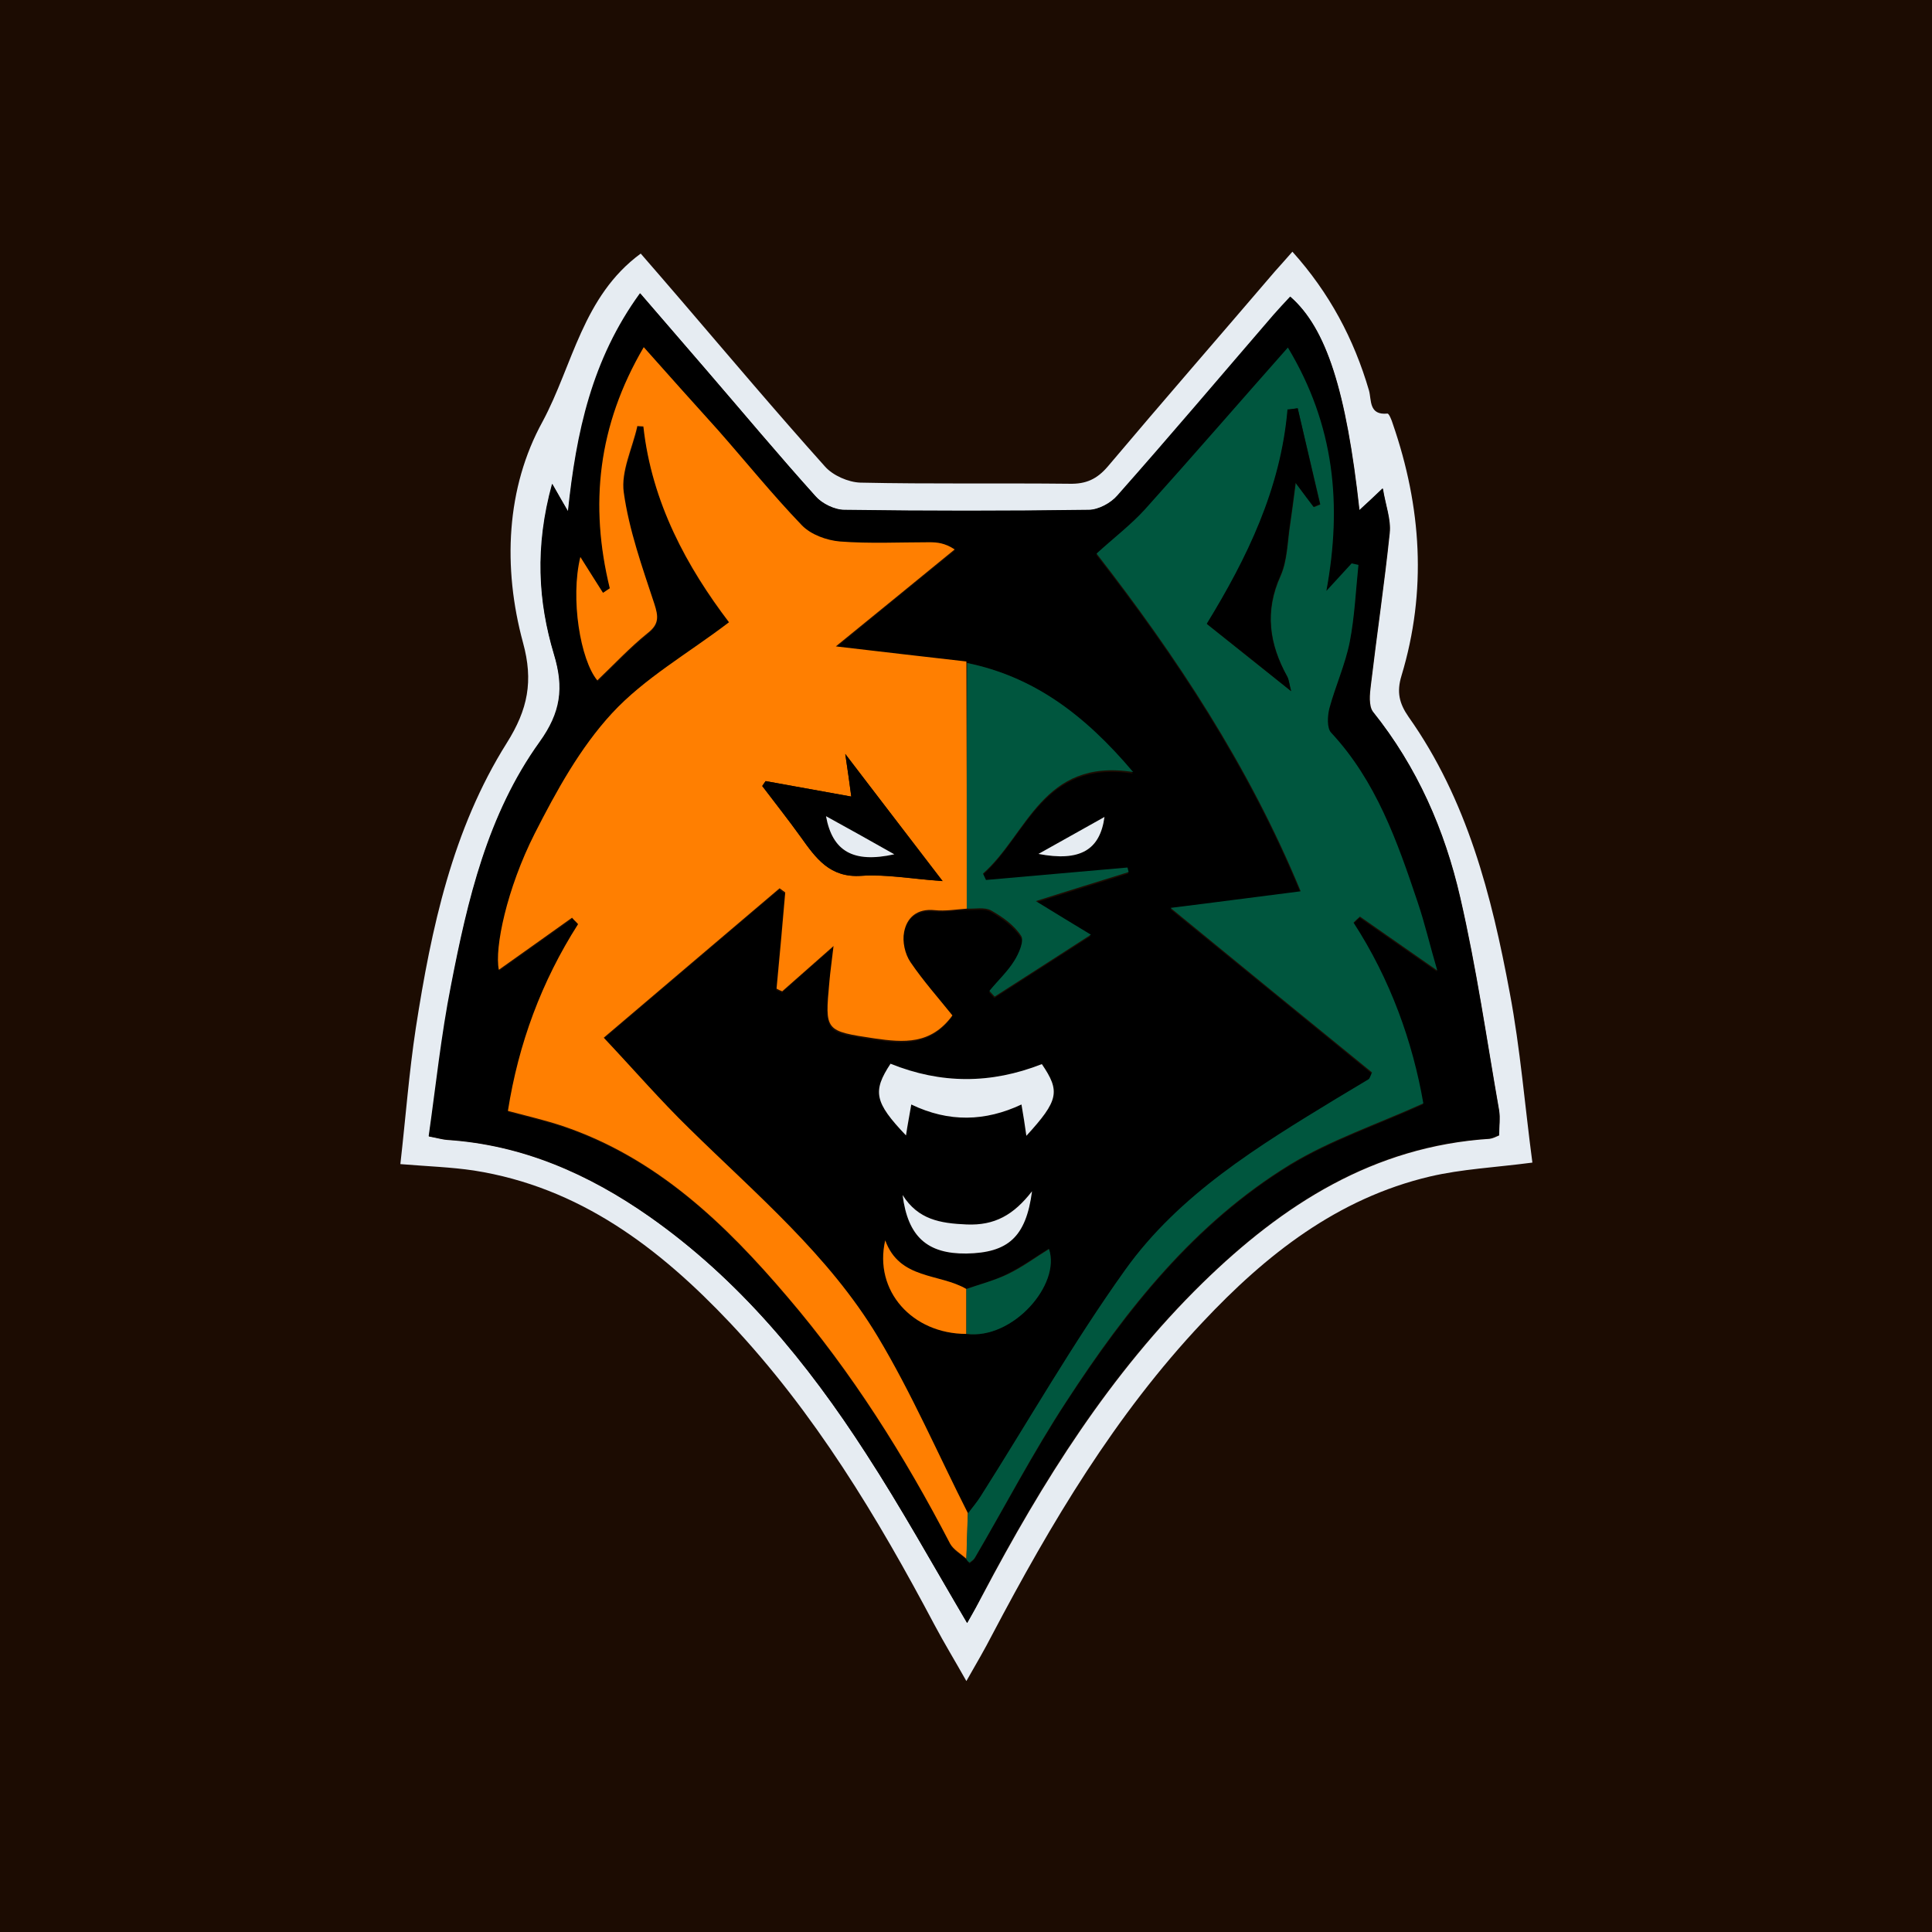 <?xml version="1.0" encoding="utf-8"?>
<!-- Generator: Adobe Illustrator 21.0.2, SVG Export Plug-In . SVG Version: 6.00 Build 0)  -->
<svg version="1.1" id="Layer_1" xmlns="http://www.w3.org/2000/svg" xmlns:xlink="http://www.w3.org/1999/xlink" x="0px" y="0px"
	 viewBox="0 0 512 512" style="enable-background:new 0 0 512 512;" xml:space="preserve">
<style type="text/css">
	.st0{fill:#1C0C02;}
	.st1{fill:#E6ECF2;}
	.st2{fill:#FF7F01;}
	.st3{fill:#00563E;}
</style>
<rect class="st0" width="512" height="512"/>
<g>
	<path class="st1" d="M169.8,67.2c3.4,3.9,7.1,8.2,10.8,12.5c12.6,14.7,25.1,29.5,38,43.9c2.1,2.4,6.2,4.2,9.4,4.3
		c18.5,0.4,37,0.1,55.4,0.3c4.4,0.1,7.3-1.2,10.2-4.6c14.6-17.3,29.5-34.4,44.2-51.6c1.4-1.6,2.9-3.2,4.7-5.3
		c9.8,10.9,16.3,23.1,20.3,36.8c0.7,2.5-0.1,6.6,4.9,6.1c0.4,0,1.1,1.7,1.4,2.7c7.6,22,9.1,44.3,2.3,66.8c-1.3,4.3-0.6,7.3,1.9,10.9
		c15.5,21.9,22,47.3,26.8,73.1c2.8,14.8,4,30,6,45c-9.9,1.3-18.7,1.7-27.2,3.7c-24.5,5.8-43.4,20.7-60.2,38.6
		c-23.2,24.6-40.2,53.3-55.8,82.9c-1.9,3.7-4,7.3-6.8,12.2c-3.1-5.5-5.9-10.1-8.4-14.8c-15.2-28.7-31.8-56.3-54.2-80.1
		c-18.8-19.9-39.9-36-67.9-40.4c-6-0.9-12.2-1.1-19.5-1.7c1.4-12.3,2.3-24.3,4.1-36.1c4.1-26.4,9.7-52.6,24.1-75.5
		c5.6-8.9,7.1-16.4,4.3-26.6c-5.4-19.9-4.5-41,5.2-58.6C151.8,96.8,154.4,78.5,169.8,67.2z M256.3,430.1c1.6-2.8,2.9-5.1,4.1-7.4
		c15.9-30.1,33.8-58.7,58.3-82.7c21.3-20.8,45.3-36.2,76.1-38.2c0.8-0.1,1.6-0.5,2.5-0.9c0-2.3,0.3-4.6,0-6.6
		c-3.3-18.8-6-37.8-10.3-56.4c-4.1-17.9-11.4-34.6-23.1-49.2c-1.2-1.6-0.9-4.8-0.6-7.1c1.6-13.5,3.6-26.9,5-40.3
		c0.4-3.6-1.1-7.4-1.8-11.8c-2.6,2.4-4.3,3.9-6.2,5.8c-3.5-31.8-8.8-48.3-18.3-56.6c-1.5,1.6-2.9,3.2-4.4,4.8
		c-13.8,16-27.4,32.1-41.4,47.9c-1.8,2-5,3.7-7.6,3.8c-21.6,0.3-43.1,0.3-64.7,0c-2.6,0-6-1.6-7.7-3.6c-9.9-11-19.3-22.3-28.9-33.4
		c-5.7-6.6-11.4-13.2-17.6-20.4c-12.7,17.6-16.9,36.9-19.1,57.8c-1.2-2-2.3-4-4.2-7.3c-4.6,16.7-3.7,31.2,0.5,45.2
		c2.7,9,1.8,15.4-3.8,23.2c-13.8,19.1-19.1,41.8-23.5,64.6c-2.5,13.1-3.9,26.4-5.9,39.9c2.3,0.4,3.5,0.8,4.8,0.9
		c19.9,1.3,37.4,9,53.6,20.3c23.8,16.7,41.9,38.7,57.5,62.9C238.8,399.5,247.1,414.5,256.3,430.1z"/>
	<path d="M256.3,430.1c-9.2-15.6-17.5-30.6-26.8-44.9C213.9,361,195.8,339,172,322.3c-16.1-11.3-33.6-19-53.6-20.3
		c-1.3-0.1-2.5-0.5-4.8-0.9c1.9-13.4,3.3-26.8,5.9-39.9c4.4-22.7,9.7-45.4,23.5-64.6c5.6-7.8,6.5-14.3,3.8-23.2
		c-4.2-14-5.1-28.5-0.5-45.2c1.9,3.3,3,5.3,4.2,7.3c2.2-20.9,6.3-40.2,19.1-57.8c6.2,7.2,11.9,13.8,17.6,20.4
		c9.6,11.2,19.1,22.5,28.9,33.4c1.8,2,5.1,3.6,7.7,3.6c21.6,0.3,43.1,0.3,64.7,0c2.6,0,5.9-1.8,7.6-3.8c14-15.8,27.6-31.9,41.4-47.9
		c1.4-1.6,2.9-3.2,4.4-4.8c9.5,8.3,14.8,24.8,18.3,56.6c2-1.8,3.6-3.3,6.2-5.8c0.7,4.4,2.2,8.2,1.8,11.8c-1.4,13.5-3.4,26.9-5,40.3
		c-0.3,2.4-0.7,5.6,0.6,7.1c11.7,14.6,19,31.3,23.1,49.2c4.3,18.6,7,37.5,10.3,56.4c0.4,2.1,0,4.3,0,6.6c-0.9,0.3-1.7,0.8-2.5,0.9
		c-30.8,1.9-54.8,17.4-76.1,38.2c-24.5,23.9-42.5,52.6-58.3,82.7C259.2,425,257.9,427.3,256.3,430.1z M256,341.6
		c-7.1-4.2-17.7-2.4-21.5-12.9c-3,13.4,7.2,24.8,21.5,24.8c12.4,1.5,25.2-13.1,21.9-22.6c-3.4,2.1-7,4.7-10.8,6.6
		C263.7,339.3,259.8,340.3,256,341.6z M256.2,175.7c-11.3-1.3-22.6-2.7-34.6-4.1c10.6-8.7,21-17.2,31.5-25.7
		c-2.6-1.7-4.6-1.9-6.7-1.9c-7.9,0-15.9,0.4-23.7-0.2c-3.5-0.3-7.7-1.9-10.1-4.3c-7.8-8-14.8-16.8-22.2-25.2
		c-6.3-7.2-12.7-14.3-19.7-22c-12.2,20.8-14.5,41.8-9,63.9c-0.6,0.4-1.2,0.8-1.8,1.2c-1.8-2.9-3.6-5.8-6-9.5
		c-2.8,10.9,0,27.3,4.5,32.7c4.4-4.2,8.6-8.7,13.3-12.5c3-2.5,2.9-4.4,1.8-7.8c-3.2-9.7-6.7-19.5-8.1-29.5
		c-0.8-5.6,2.3-11.7,3.6-17.6c0.5,0,1.1,0.1,1.6,0.1c2.2,20.2,11.5,37.3,22.7,51.9c-11,8.3-22.5,14.8-31,24.1
		c-8.5,9.2-14.8,20.6-20.5,31.9c-7.4,14.6-10.6,30.4-9.5,36.1c6.3-4.5,12.9-9.1,19.4-13.8c0.5,0.6,1.1,1.1,1.6,1.7
		c-9.6,15.2-15.7,31.6-18.6,49.5c5.2,1.4,9.9,2.5,14.5,4c24.9,8.4,43.1,25.9,59.6,45.3c17,20,31,42.1,43.1,65.4
		c0.8,1.6,2.8,2.7,4.3,4c0.2,0.3,0.5,0.7,0.7,1c0.4-0.4,1-0.7,1.3-1.2c8.1-13.9,15.6-28.1,24.3-41.5c16-24.4,34-47.3,59.3-62.8
		c10.7-6.5,22.9-10.6,35.3-16.2c-2.9-16.2-8.7-32.7-18.5-47.9c0.6-0.5,1.2-1.1,1.7-1.6c6.5,4.5,13,9.1,20.5,14.3
		c-1.9-6.8-3.3-12.5-5.2-18.1c-5.3-16.1-10.9-32.1-22.9-44.9c-1.2-1.3-1.1-4.5-0.5-6.5c1.6-5.9,4.2-11.6,5.4-17.6
		c1.3-6.7,1.6-13.6,2.3-20.4c-0.6-0.1-1.2-0.3-1.8-0.4c-2.2,2.4-4.5,4.9-6.7,7.3c4.2-22.8,2.1-43.9-10.2-64.5
		c-13.1,14.9-25.3,29-37.8,42.8c-3.7,4.1-8.2,7.6-12.9,11.8c20.9,26.8,40.3,56.1,54.1,89.5c-11.9,1.5-22.3,2.8-34.5,4.4
		c19,15.5,36.3,29.6,53.4,43.6c-0.5,1.1-0.6,1.6-0.9,1.8c-2.8,1.7-5.6,3.4-8.5,5.1c-20.8,12.6-41.7,25.4-56,45.4
		c-13.8,19.3-25.6,40-38.3,60c-1,1.6-2.3,3-3.4,4.6c-7.9-15.6-14.9-31.8-23.9-46.8c-12.9-21.5-32.1-37.7-49.9-55.1
		c-7.7-7.5-14.7-15.6-22.7-24.1c15.2-12.9,30.9-26.3,46.6-39.6c0.5,0.4,1,0.7,1.5,1.1c-0.8,8.5-1.6,17-2.3,25.5
		c0.5,0.2,1,0.4,1.5,0.7c4.1-3.7,8.2-7.3,13.6-12c-0.5,4.4-0.8,6.9-1.1,9.5c-1.3,13.1-1.2,13,12,15c7.6,1.1,14.9,1.7,20.6-6.1
		c-3.6-4.5-7.8-9.1-11.1-14.1c-1.4-2.1-2.2-5.5-1.7-8c0.8-3.9,3.5-6.3,8.1-5.8c2.8,0.3,5.7-0.3,8.5-0.4c2.2,0.1,4.8-0.5,6.5,0.5
		c3,1.7,6,3.9,7.9,6.7c0.9,1.3-0.6,4.7-1.8,6.6c-1.8,2.9-4.4,5.4-6.6,8c0.5,0.5,0.9,1,1.4,1.5c8.2-5.3,16.5-10.6,25.5-16.4
		c-5.1-3.1-9.1-5.5-14.6-8.9c9.5-3,17.1-5.3,24.6-7.7c-0.1-0.4-0.2-0.8-0.3-1.2c-12.5,1.1-25,2.2-37.5,3.3c-0.3-0.6-0.5-1.1-0.8-1.7
		c11.8-10.4,15.8-30.6,39.8-26.9C287.2,189.2,273.7,179.3,256.2,175.7z M240.1,300.9c0.5-2.7,0.9-5.2,1.4-8.2
		c9.9,4.8,19.6,4.5,29.2,0c0.5,2.9,0.8,5.4,1.3,8.3c8.6-9.4,9-11.8,4.1-19c-13.5,5.3-26.7,5.3-40.1-0.1
		C231.2,289.2,231.7,292.1,240.1,300.9z M239.2,316.7c1.4,11.2,6.6,15.6,16.8,15.5c11.1-0.1,15.8-4.3,17.4-16.5
		c-4.9,6.3-9.9,9.1-17.3,8.8C249.1,324.2,243.3,323.1,239.2,316.7z M275.2,226.3c11,2.1,16.3-1,17.5-9.8
		C287.1,219.8,281.8,222.7,275.2,226.3z"/>
	<path class="st2" d="M256.2,240.8c-2.8,0.2-5.7,0.7-8.5,0.4c-4.7-0.5-7.4,2-8.1,5.8c-0.5,2.5,0.2,5.8,1.7,8
		c3.4,5,7.5,9.6,11.1,14.1c-5.7,7.8-12.9,7.2-20.6,6.1c-13.2-2-13.2-1.9-12-15c0.2-2.5,0.6-5.1,1.1-9.5c-5.3,4.7-9.5,8.4-13.6,12
		c-0.5-0.2-1-0.4-1.5-0.7c0.8-8.5,1.6-17,2.3-25.5c-0.5-0.4-1-0.7-1.5-1.1c-15.7,13.3-31.4,26.7-46.6,39.6c8,8.5,15,16.6,22.7,24.1
		c17.7,17.4,37,33.6,49.9,55.1c9,15,16,31.2,23.9,46.8c-0.1,4-0.2,8.1-0.4,12.1c-1.4-1.3-3.4-2.4-4.3-4
		c-12.1-23.3-26-45.4-43.1-65.4c-16.5-19.4-34.7-36.9-59.6-45.3c-4.5-1.5-9.2-2.6-14.5-4c2.8-17.8,8.9-34.3,18.6-49.5
		c-0.5-0.6-1.1-1.1-1.6-1.7c-6.5,4.6-13,9.3-19.4,13.8c-1.2-5.7,2.1-21.5,9.5-36.1c5.7-11.2,12-22.7,20.5-31.9
		c8.6-9.3,20.1-15.8,31-24.1c-11.1-14.6-20.5-31.7-22.7-51.9c-0.5,0-1.1-0.1-1.6-0.1c-1.3,5.9-4.4,12-3.6,17.6
		c1.4,10,4.9,19.8,8.1,29.5c1.1,3.4,1.3,5.4-1.8,7.8c-4.7,3.8-8.9,8.3-13.3,12.5c-4.5-5.4-7.2-21.7-4.5-32.7c2.4,3.8,4.2,6.7,6,9.5
		c0.6-0.4,1.2-0.8,1.8-1.2c-5.4-22.1-3.2-43.1,9-63.9c6.9,7.8,13.3,14.9,19.7,22c7.4,8.4,14.5,17.2,22.2,25.2
		c2.4,2.5,6.6,4,10.1,4.3c7.9,0.6,15.8,0.2,23.7,0.2c2.1,0,4.1,0.2,6.7,1.9c-10.4,8.5-20.8,17-31.5,25.7c11.9,1.4,23.2,2.7,34.6,4
		C256.2,197.4,256.2,219.1,256.2,240.8z M202.9,207c-0.3,0.4-0.6,0.8-0.9,1.3c3.4,4.5,6.9,8.9,10.2,13.5c4,5.6,7.7,10.9,16.1,10.3
		c6.5-0.4,13.1,0.8,21.5,1.4c-9.1-11.9-17-22.1-25.8-33.7c0.7,4.7,1.1,7.5,1.6,11.3C217.4,209.6,210.1,208.3,202.9,207z"/>
	<path class="st2" d="M256.1,353.5c-14.3,0-24.6-11.4-21.5-24.8c3.8,10.5,14.4,8.7,21.5,12.9C256.1,345.6,256.1,349.6,256.1,353.5z"
		/>
	<path class="st1" d="M240.1,300.9c-8.4-8.8-8.9-11.7-4.1-19c13.4,5.4,26.6,5.4,40.1,0.1c4.9,7.2,4.5,9.6-4.1,19
		c-0.4-2.9-0.8-5.4-1.3-8.3c-9.6,4.5-19.2,4.8-29.2,0C241,295.7,240.5,298.1,240.1,300.9z"/>
	<path class="st1" d="M239.2,316.7c4.1,6.5,9.9,7.5,17,7.8c7.4,0.3,12.4-2.5,17.3-8.8c-1.6,12.2-6.4,16.3-17.4,16.5
		C245.8,332.3,240.6,327.8,239.2,316.7z"/>
	<path class="st3" d="M256.1,413.2c0.1-4,0.2-8.1,0.4-12.1c1.1-1.5,2.4-3,3.4-4.6c12.7-20,24.5-40.7,38.3-60
		c14.3-20,35.3-32.8,56-45.4c2.8-1.7,5.7-3.4,8.5-5.1c0.3-0.2,0.4-0.7,0.9-1.8c-17.2-14-34.5-28.1-53.4-43.6
		c12.2-1.5,22.6-2.9,34.5-4.4c-13.8-33.4-33.2-62.6-54.1-89.5c4.6-4.2,9.2-7.7,12.9-11.8c12.5-13.9,24.7-28,37.8-42.8
		c12.4,20.6,14.4,41.7,10.2,64.5c2.2-2.4,4.5-4.9,6.7-7.3c0.6,0.1,1.2,0.3,1.8,0.4c-0.7,6.8-1,13.7-2.3,20.4
		c-1.2,6-3.8,11.7-5.4,17.6c-0.5,2-0.7,5.3,0.5,6.5c11.9,12.8,17.5,28.8,22.9,44.9c1.9,5.6,3.2,11.3,5.2,18.1
		c-7.5-5.2-14-9.8-20.5-14.3c-0.6,0.5-1.2,1.1-1.7,1.6c9.8,15.1,15.7,31.7,18.5,47.9c-12.4,5.6-24.6,9.7-35.3,16.2
		c-25.3,15.5-43.4,38.3-59.3,62.8c-8.8,13.4-16.2,27.7-24.3,41.5c-0.3,0.5-0.9,0.8-1.3,1.2C256.6,413.9,256.3,413.6,256.1,413.2z
		 M343.9,108.2c-0.9,0.1-1.8,0.2-2.6,0.4c-1.8,21.1-10.8,39.5-21.4,56.8c7.6,6.1,14.5,11.6,22.3,17.8c-0.5-1.9-0.6-2.9-1-3.8
		c-4.8-8.7-6.1-17.3-1.8-26.8c1.8-4.1,1.8-9,2.5-13.5c0.5-3.3,0.9-6.6,1.5-11.1c2.2,2.9,3.5,4.6,4.8,6.4c0.6-0.2,1.2-0.5,1.7-0.7
		C347.9,125.2,345.9,116.7,343.9,108.2z"/>
	<path class="st3" d="M256.2,240.8c0-21.7,0-43.4,0.1-65.1c17.5,3.6,31,13.5,44,28.9c-24-3.8-28,16.5-39.8,26.9
		c0.3,0.6,0.5,1.1,0.8,1.7c12.5-1.1,25-2.2,37.5-3.3c0.1,0.4,0.2,0.8,0.3,1.2c-7.6,2.4-15.2,4.7-24.6,7.7c5.5,3.4,9.5,5.8,14.6,8.9
		c-9,5.8-17.2,11.1-25.5,16.4c-0.5-0.5-0.9-1-1.4-1.5c2.2-2.7,4.8-5.1,6.6-8c1.2-1.9,2.7-5.3,1.8-6.6c-1.8-2.8-4.9-5-7.9-6.7
		C260.9,240.3,258.3,240.9,256.2,240.8z"/>
	<path class="st3" d="M256.1,353.5c0-4,0-7.9,0-11.9c3.7-1.3,7.6-2.3,11.1-4c3.9-1.9,7.4-4.5,10.8-6.6
		C281.2,340.4,268.4,355.1,256.1,353.5z"/>
	<path class="st1" d="M275.2,226.3c6.6-3.7,11.8-6.6,17.5-9.8C291.5,225.3,286.2,228.4,275.2,226.3z"/>
	<path d="M202.9,207c7.2,1.3,14.5,2.6,22.7,4.1c-0.5-3.8-0.9-6.6-1.6-11.3c8.9,11.6,16.7,21.8,25.8,33.7c-8.4-0.6-15-1.9-21.5-1.4
		c-8.4,0.6-12.1-4.7-16.1-10.3c-3.3-4.6-6.8-9-10.2-13.5C202.3,207.9,202.6,207.4,202.9,207z M237,226.4
		c-6.7-3.7-12.1-6.7-18.1-10.1C220.6,225.6,226.1,228.8,237,226.4z"/>
	<path d="M343.9,108.2c2,8.5,3.9,17,5.9,25.4c-0.6,0.2-1.2,0.5-1.7,0.7c-1.3-1.7-2.6-3.4-4.8-6.4c-0.6,4.5-1,7.8-1.5,11.1
		c-0.7,4.5-0.7,9.5-2.5,13.5c-4.3,9.5-3,18.2,1.8,26.8c0.5,0.8,0.5,1.9,1,3.8c-7.7-6.2-14.7-11.8-22.3-17.8
		c10.6-17.3,19.6-35.7,21.4-56.8C342.2,108.5,343.1,108.3,343.9,108.2z"/>
	<path class="st1" d="M237,226.4c-10.9,2.4-16.4-0.8-18.1-10.1C224.9,219.6,230.3,222.6,237,226.4z"/>
</g>
</svg>
